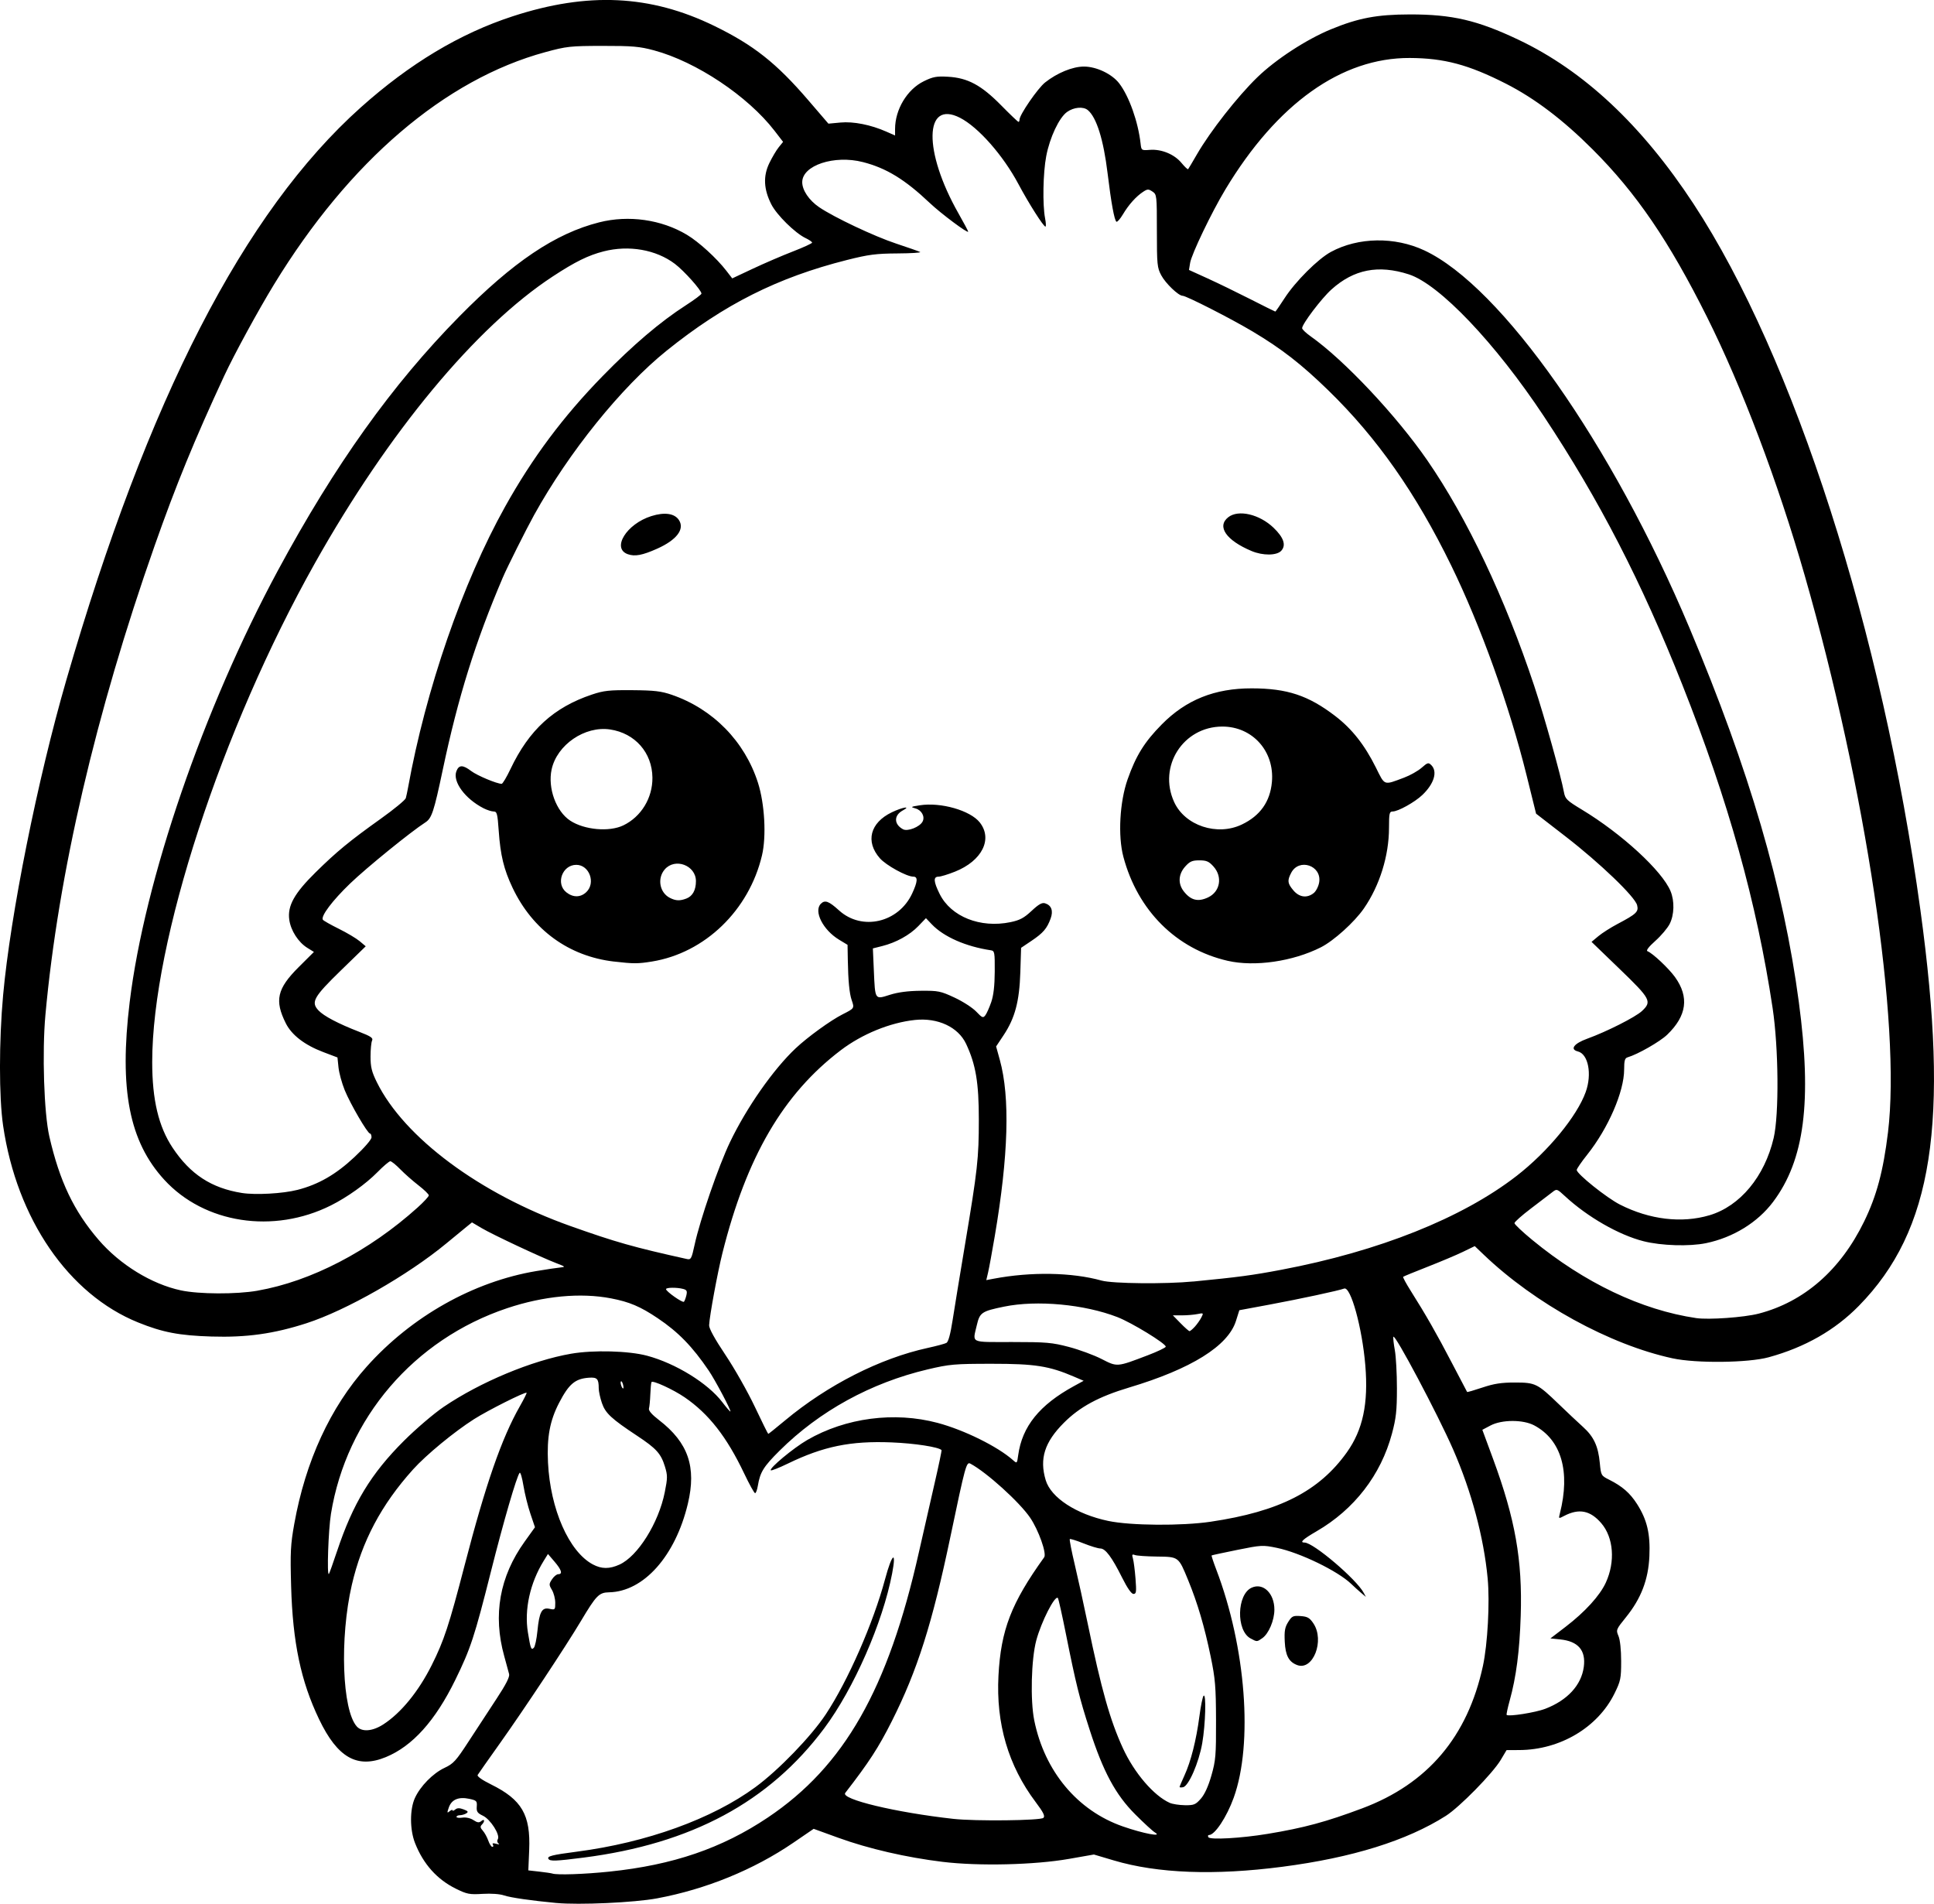 <?xml version="1.0" encoding="UTF-8" standalone="no"?>
<!-- Created with Inkscape (http://www.inkscape.org/) -->

<svg
   width="258.994mm"
   height="254.922mm"
   viewBox="0 0 258.994 254.922"
   version="1.1"
   id="svg1"
   xml:space="preserve"
   xmlns="http://www.w3.org/2000/svg"
   xmlns:svg="http://www.w3.org/2000/svg"><defs
     id="defs1" /><g
     id="layer1"
     transform="translate(-632.556,171.432)"><path
       style="fill:#000000"
       d="m 707.046,83.384 c -3.322,-0.313 -6.136,-0.72 -6.978,-1.008 -0.577,-0.198 -1.728,-0.282 -2.89,-0.211 -1.746,0.107 -2.087,0.041 -3.572,-0.691 -2.522,-1.242 -4.36,-3.295 -5.47,-6.111 -0.705,-1.788 -0.715,-4.498 -0.022,-6.024 0.721,-1.589 2.419,-3.318 3.97,-4.045 1.196,-0.56 1.54,-0.938 3.241,-3.558 1.046,-1.612 2.722,-4.174 3.724,-5.693 1.258,-1.908 1.779,-2.93 1.685,-3.307 -0.075,-0.3 -0.368,-1.379 -0.652,-2.398 -1.538,-5.525 -0.625,-10.658 2.726,-15.329 l 1.389,-1.936 -0.615,-1.819 c -0.338,-1 -0.757,-2.688 -0.93,-3.751 -0.173,-1.063 -0.4,-1.837 -0.505,-1.72 -0.388,0.435 -2.156,6.507 -3.836,13.177 -2.212,8.782 -2.731,10.363 -4.785,14.556 -2.684,5.481 -5.735,8.871 -9.306,10.339 -3.825,1.573 -6.46,0.082 -8.924,-5.052 -2.452,-5.107 -3.543,-10.299 -3.755,-17.859 -0.127,-4.531 -0.075,-5.546 0.425,-8.334 1.502,-8.379 4.822,-15.586 9.688,-21.034 6.016,-6.735 14.302,-11.401 22.751,-12.812 1.305,-0.218 2.73,-0.431 3.167,-0.473 0.749,-0.073 0.72,-0.105 -0.529,-0.584 -2.063,-0.791 -8.479,-3.801 -9.953,-4.671 l -1.329,-0.784 -0.74,0.6 c -0.407,0.33 -1.619,1.326 -2.693,2.214 -5.152,4.259 -13.402,8.968 -18.726,10.688 -4.38,1.415 -8.031,1.926 -12.728,1.78 -4.328,-0.134 -6.538,-0.558 -9.815,-1.882 -9.327,-3.768 -16.253,-13.859 -18.087,-26.357 -0.557,-3.798 -0.557,-11.322 2.6e-4,-17.462 0.98,-10.789 4.613,-28.904 8.465,-42.201 10.903,-37.639 23.774,-62.67 39.425,-76.673 6.572,-5.88 13.27,-9.899 20.347,-12.208 10.059,-3.282 18.448,-2.882 27.002,1.287 5.271,2.569 8.313,4.974 12.597,9.961 l 2.686,3.127 1.619,-0.151 c 1.737,-0.162 4.065,0.301 6.153,1.225 l 1.154,0.51 v -0.863 c 0,-2.618 1.618,-5.309 3.848,-6.4 1.228,-0.601 1.703,-0.689 3.233,-0.603 2.654,0.15 4.462,1.122 7.132,3.835 1.196,1.215 2.237,2.209 2.315,2.209 0.078,0 0.141,-0.139 0.141,-0.309 0,-0.644 2.444,-4.195 3.419,-4.967 1.617,-1.281 3.682,-2.128 5.194,-2.131 1.685,-0.003 3.775,0.994 4.743,2.263 1.321,1.732 2.528,5.136 2.855,8.053 0.103,0.915 0.117,0.925 1.243,0.838 1.554,-0.12 3.279,0.593 4.232,1.748 0.434,0.526 0.834,0.903 0.889,0.839 0.055,-0.065 0.591,-0.966 1.19,-2.002 1.781,-3.081 5.434,-7.74 8.076,-10.301 2.486,-2.409 6.586,-5.08 9.883,-6.436 3.663,-1.508 6.146,-1.975 10.53,-1.983 5.669,-0.01 9.051,0.777 14.552,3.387 8.775,4.162 16.521,11.422 23.455,21.983 13.455,20.493 25.29,57.34 30.383,94.591 3.901,28.533 1.671,42.854 -8.246,52.965 -3.201,3.263 -7.213,5.552 -12.075,6.885 -2.744,0.753 -9.701,0.83 -12.879,0.142 -8.399,-1.817 -18.424,-7.319 -25.28,-13.875 l -1.203,-1.15 -1.578,0.765 c -0.868,0.421 -3.002,1.321 -4.742,2.002 -1.74,0.68 -3.211,1.285 -3.269,1.343 -0.058,0.058 0.389,0.89 0.994,1.848 2.043,3.234 3.512,5.806 5.519,9.66 1.099,2.11 2.022,3.871 2.052,3.912 0.03,0.042 0.954,-0.226 2.053,-0.595 1.541,-0.517 2.535,-0.671 4.334,-0.67 2.764,0.001 3.022,0.129 5.906,2.911 1.091,1.053 2.54,2.415 3.218,3.027 1.457,1.313 2.047,2.581 2.261,4.858 0.154,1.635 0.178,1.679 1.242,2.213 1.764,0.885 2.796,1.784 3.734,3.249 1.349,2.11 1.796,3.989 1.662,6.995 -0.14,3.143 -1.111,5.672 -3.143,8.183 -1.319,1.63 -1.342,1.689 -0.995,2.513 0.214,0.508 0.356,1.846 0.356,3.363 0,2.325 -0.069,2.658 -0.891,4.329 -2.237,4.545 -7.281,7.544 -12.735,7.573 l -1.72,0.009 -0.774,1.303 c -1.065,1.794 -5.515,6.33 -7.358,7.501 -5.235,3.324 -12.548,5.601 -21.898,6.817 -9.078,1.181 -16.695,0.894 -22.569,-0.851 l -2.663,-0.791 -3.325,0.584 c -4.631,0.813 -12.101,0.988 -16.951,0.397 -4.853,-0.591 -9.904,-1.756 -13.912,-3.209 l -3.34,-1.211 -2.735,1.869 c -5.276,3.605 -11.703,6.227 -18.244,7.443 -3.052,0.568 -10.432,0.904 -13.494,0.615 z m 7.144,-4.202 c 8.477,-0.876 15.058,-3.125 21.195,-7.243 10.228,-6.864 16.1,-17.172 20.219,-35.49 0.605,-2.692 1.554,-6.859 2.109,-9.26 0.554,-2.401 0.973,-4.403 0.929,-4.448 -0.393,-0.414 -3.602,-0.907 -6.71,-1.031 -5.46,-0.218 -9.11,0.529 -13.871,2.838 -1.179,0.572 -2.205,0.978 -2.281,0.903 -0.259,-0.259 3.022,-2.988 4.89,-4.068 5.142,-2.971 11.659,-3.825 17.441,-2.286 3.541,0.942 8.034,3.159 10.083,4.973 0.556,0.493 0.558,0.491 0.715,-0.65 0.527,-3.842 2.848,-6.721 7.451,-9.24 l 1.315,-0.719 -1.293,-0.554 c -3.335,-1.43 -5.224,-1.726 -10.993,-1.723 -5.024,0.002 -5.658,0.058 -8.599,0.751 -7.596,1.791 -14.495,5.578 -19.843,10.893 -2.148,2.135 -2.601,2.867 -2.903,4.691 -0.09,0.546 -0.257,0.992 -0.369,0.992 -0.113,0 -0.771,-1.189 -1.463,-2.642 -2.333,-4.901 -4.74,-7.981 -7.965,-10.192 -1.532,-1.05 -4.297,-2.32 -4.445,-2.041 -0.056,0.105 -0.126,0.845 -0.157,1.646 -0.031,0.8 -0.112,1.647 -0.18,1.881 -0.083,0.284 0.366,0.805 1.345,1.56 3.914,3.02 5.036,6.279 3.859,11.211 -1.669,6.993 -5.909,11.758 -10.545,11.851 -1.351,0.027 -1.714,0.397 -3.766,3.834 -2.043,3.422 -7.592,11.799 -10.838,16.362 -1.553,2.183 -2.902,4.101 -2.998,4.263 -0.107,0.18 0.586,0.67 1.784,1.262 4.132,2.042 5.314,4.07 5.117,8.776 l -0.115,2.739 1.474,0.166 c 0.811,0.091 1.593,0.207 1.738,0.257 0.629,0.217 4.246,0.094 7.673,-0.26 z m -8.185,-1.696 c -0.224,-0.362 0.456,-0.536 3.793,-0.971 9.364,-1.22 18.121,-4.384 23.922,-8.645 3.104,-2.28 7.459,-6.785 9.418,-9.742 2.968,-4.481 6.365,-12.226 7.946,-18.113 0.921,-3.432 1.55,-3.944 0.946,-0.77 -1.257,6.599 -5.139,15.452 -9.098,20.752 -7.373,9.869 -17.782,15.461 -32.226,17.312 -3.707,0.475 -4.497,0.505 -4.7,0.176 z m -7.443,-1.908 c -0.123,-0.199 0.02,-0.236 0.447,-0.115 0.365,0.103 0.496,0.085 0.312,-0.045 -0.186,-0.131 -0.227,-0.367 -0.1,-0.574 0.349,-0.565 -0.978,-2.658 -1.993,-3.142 -0.748,-0.357 -0.877,-0.549 -0.826,-1.228 0.056,-0.741 -0.024,-0.824 -0.997,-1.033 -1.43,-0.308 -2.372,0.087 -2.742,1.148 -0.256,0.735 -0.243,0.8 0.1,0.516 0.216,-0.18 0.393,-0.238 0.393,-0.129 0,0.108 0.164,0.061 0.365,-0.106 0.266,-0.221 0.567,-0.226 1.116,-0.017 0.6,0.228 0.673,0.335 0.363,0.531 -0.213,0.135 -0.596,0.247 -0.851,0.249 -0.255,0.002 -0.463,0.102 -0.463,0.223 0,0.12 0.357,0.166 0.794,0.102 0.475,-0.07 1.067,0.062 1.473,0.328 0.533,0.349 0.76,0.377 1.058,0.13 0.454,-0.377 0.512,0.04 0.068,0.485 -0.239,0.239 -0.209,0.425 0.129,0.798 0.242,0.268 0.572,0.866 0.734,1.329 0.162,0.463 0.408,0.843 0.548,0.843 0.14,0 0.173,-0.132 0.073,-0.293 z m 103.734,-1.444 c 4.877,-0.806 7.847,-1.607 12.694,-3.426 8.76,-3.286 14.102,-9.587 16.151,-19.051 0.635,-2.932 0.938,-8.539 0.636,-11.74 -0.521,-5.505 -2.162,-11.632 -4.623,-17.26 -2.061,-4.712 -7.831,-15.59 -8.001,-15.082 -0.049,0.145 0.038,0.948 0.193,1.785 0.155,0.836 0.281,3.136 0.28,5.11 -5.6e-4,2.998 -0.11,3.999 -0.666,6.073 -1.482,5.532 -5.041,10.14 -10.095,13.071 -1.844,1.07 -2.315,1.512 -1.608,1.51 1.174,-0.004 6.969,4.926 7.933,6.748 l 0.28,0.529 -0.626,-0.529 c -0.344,-0.291 -0.946,-0.837 -1.337,-1.212 -1.806,-1.736 -6.885,-4.195 -9.976,-4.831 -1.87,-0.385 -2.064,-0.374 -5.292,0.279 -1.843,0.373 -3.385,0.706 -3.427,0.74 -0.042,0.034 0.236,0.881 0.618,1.881 3.97,10.404 4.957,23.302 2.339,30.562 -0.934,2.588 -2.524,4.992 -3.303,4.992 -0.148,0 -0.186,0.135 -0.085,0.3 0.227,0.368 4.407,0.131 7.916,-0.449 z m 3.969,-22.608 c -1.112,-0.418 -1.568,-1.277 -1.66,-3.125 -0.071,-1.431 0.016,-1.933 0.461,-2.641 0.498,-0.794 0.651,-0.867 1.659,-0.794 0.925,0.068 1.212,0.231 1.715,0.98 1.542,2.296 -0.049,6.379 -2.174,5.58 z m -6.247,-3.569 c -1.944,-1.057 -1.834,-5.886 0.155,-6.792 1.544,-0.703 3.052,0.761 3.043,2.955 -0.006,1.426 -0.76,3.205 -1.611,3.801 -0.732,0.513 -0.709,0.512 -1.587,0.035 z m -12.803,25.982 c -0.291,-0.172 -1.482,-1.266 -2.647,-2.432 -2.619,-2.62 -4.279,-5.704 -6.083,-11.293 -1.377,-4.269 -1.853,-6.188 -3.187,-12.857 -0.513,-2.566 -0.998,-4.731 -1.078,-4.811 -0.398,-0.398 -2.218,3.177 -2.89,5.675 -0.675,2.509 -0.815,8.031 -0.272,10.712 1.381,6.813 5.769,12.073 11.845,14.196 2.773,0.969 5.424,1.467 4.311,0.81 z m -14.927,-1.953 c 0.24,-0.24 -10e-4,-0.73 -1.045,-2.117 -3.66,-4.865 -5.317,-10.496 -4.977,-16.914 0.325,-6.134 1.708,-9.717 6.122,-15.86 0.362,-0.504 -0.749,-3.638 -1.879,-5.299 -1.423,-2.092 -5.823,-6.073 -8.002,-7.239 -0.534,-0.286 -0.673,0.224 -2.686,9.834 -2.431,11.603 -4.427,17.883 -7.829,24.637 -1.795,3.564 -3.065,5.519 -6.245,9.62 -0.652,0.841 6.753,2.617 14.481,3.474 2.967,0.329 11.694,0.23 12.06,-0.136 z m 21.079,-2.564 c 0.51,-0.581 1.003,-1.664 1.416,-3.109 0.574,-2.009 0.632,-2.702 0.618,-7.377 -0.013,-4.508 -0.103,-5.586 -0.714,-8.542 -0.83,-4.019 -1.761,-7.175 -3.022,-10.244 -1.297,-3.156 -1.242,-3.115 -4.192,-3.153 -1.368,-0.018 -2.69,-0.109 -2.937,-0.204 -0.372,-0.143 -0.417,-0.062 -0.262,0.468 0.103,0.352 0.258,1.563 0.345,2.69 0.138,1.785 0.103,2.051 -0.273,2.051 -0.276,0 -0.824,-0.786 -1.522,-2.183 -1.374,-2.752 -2.235,-3.903 -2.919,-3.903 -0.295,0 -1.31,-0.309 -2.254,-0.687 -0.945,-0.378 -1.77,-0.634 -1.834,-0.57 -0.064,0.064 0.234,1.594 0.662,3.399 0.428,1.805 1.211,5.366 1.739,7.912 1.837,8.86 2.991,12.945 4.719,16.702 1.52,3.307 4.128,6.349 6.263,7.307 0.364,0.163 1.274,0.305 2.023,0.315 1.225,0.016 1.44,-0.071 2.145,-0.874 z m -2.845,-1.57 c 0,-0.066 0.298,-0.77 0.661,-1.564 0.854,-1.864 1.575,-4.722 1.99,-7.88 0.181,-1.382 0.433,-2.627 0.559,-2.765 0.38,-0.416 0.26,3.839 -0.178,6.355 -0.455,2.61 -1.825,5.751 -2.569,5.888 -0.255,0.047 -0.463,0.032 -0.463,-0.034 z M 683.872,59.481 c 2.368,-1.522 4.724,-4.401 6.494,-7.934 1.646,-3.285 2.321,-5.334 4.402,-13.348 2.832,-10.908 4.957,-17.026 7.406,-21.329 0.538,-0.946 0.945,-1.757 0.903,-1.802 -0.159,-0.172 -5.178,2.346 -7.046,3.535 -2.658,1.691 -6.41,4.785 -8.159,6.727 -4.259,4.729 -6.853,9.625 -8.205,15.482 -1.639,7.101 -1.294,16.766 0.676,18.943 0.687,0.759 2.092,0.65 3.529,-0.274 z m 155.611,-2.095 c 2.977,-1.139 4.841,-3.164 5.169,-5.612 0.296,-2.217 -0.746,-3.433 -3.156,-3.68 l -1.314,-0.135 2.023,-1.547 c 2.605,-1.993 4.596,-4.178 5.398,-5.927 1.285,-2.799 1.04,-6.026 -0.602,-7.945 -1.473,-1.721 -2.993,-2.022 -4.979,-0.985 -0.755,0.394 -0.756,0.394 -0.572,-0.332 1.425,-5.62 0.191,-9.855 -3.435,-11.788 -1.49,-0.795 -4.338,-0.788 -5.856,0.013 l -1.093,0.577 1.421,3.851 c 2.986,8.092 3.959,13.594 3.718,21.041 -0.154,4.766 -0.602,8.208 -1.479,11.373 -0.276,0.997 -0.458,1.857 -0.404,1.912 0.254,0.254 3.851,-0.314 5.16,-0.815 z M 704.525,46.979 c 0.252,-2.578 0.594,-3.209 1.614,-2.985 0.748,0.164 0.775,0.136 0.775,-0.802 0,-0.535 -0.199,-1.309 -0.441,-1.719 -0.413,-0.698 -0.412,-0.792 0.006,-1.43 0.246,-0.376 0.623,-0.683 0.838,-0.683 0.616,0 0.444,-0.576 -0.505,-1.684 l -0.876,-1.023 -0.567,0.917 c -1.834,2.967 -2.619,6.52 -2.118,9.585 0.359,2.197 0.441,2.411 0.793,2.059 0.159,-0.159 0.375,-1.164 0.48,-2.234 z m -26.845,-10.664 c 2.143,-6.432 4.554,-10.413 8.977,-14.823 1.622,-1.617 3.994,-3.642 5.319,-4.541 4.897,-3.321 11.813,-6.206 17.055,-7.114 2.982,-0.517 7.724,-0.391 10.186,0.27 3.834,1.029 8.136,3.684 10.064,6.212 0.559,0.733 1.05,1.299 1.09,1.259 0.123,-0.123 -2.03,-4.19 -2.895,-5.467 -2.185,-3.226 -4.091,-5.184 -6.845,-7.032 -2.331,-1.564 -3.773,-2.177 -6.244,-2.653 -4.087,-0.788 -9.025,-0.321 -13.918,1.316 -12.471,4.173 -21.515,14.73 -23.593,27.54 -0.346,2.136 -0.56,8.336 -0.278,8.054 0.062,-0.062 0.548,-1.421 1.081,-3.021 z m 37.838,1.756 c 2.454,-1.115 5.241,-5.571 6.063,-9.694 0.382,-1.915 0.383,-2.247 0.017,-3.44 -0.53,-1.724 -1.149,-2.409 -3.704,-4.099 -3.481,-2.302 -4.268,-3.034 -4.736,-4.409 -0.233,-0.683 -0.423,-1.568 -0.423,-1.966 0,-1.267 -0.209,-1.492 -1.314,-1.413 -1.844,0.131 -2.675,0.83 -3.988,3.357 -1.242,2.39 -1.656,4.609 -1.491,8.004 0.303,6.239 2.807,11.931 6,13.637 1.175,0.628 2.231,0.635 3.578,0.023 z m 79.194,-5.742 c 9.165,-1.361 14.492,-4.077 18.209,-9.286 2.146,-3.008 2.897,-6.536 2.475,-11.631 -0.419,-5.058 -1.958,-10.637 -2.841,-10.298 -0.704,0.27 -5.913,1.389 -10.029,2.154 l -4.003,0.744 -0.454,1.441 c -1.055,3.347 -5.988,6.421 -14.294,8.907 -4.081,1.221 -6.624,2.596 -8.754,4.732 -2.584,2.592 -3.285,4.805 -2.43,7.67 0.702,2.352 4.086,4.561 8.373,5.465 3,0.633 9.834,0.684 13.749,0.103 z M 737.687,18.77 c 5.702,-4.748 12.716,-8.313 19.1,-9.707 1.164,-0.254 2.293,-0.557 2.509,-0.672 0.26,-0.139 0.541,-1.173 0.835,-3.075 0.244,-1.576 0.982,-6.08 1.641,-10.009 1.698,-10.125 1.862,-11.605 1.865,-16.801 0.002,-4.962 -0.406,-7.396 -1.707,-10.163 -1.056,-2.247 -3.783,-3.521 -6.842,-3.198 -3.33,0.352 -7.081,1.882 -9.942,4.057 -7.708,5.857 -12.62,14.278 -15.846,27.163 -0.656,2.619 -1.719,8.381 -1.782,9.657 -0.021,0.426 0.757,1.841 2.183,3.971 1.219,1.82 2.99,4.946 3.936,6.945 0.946,2 1.757,3.636 1.802,3.636 0.045,2.2e-5 1.057,-0.812 2.249,-1.804 z M 715.984,13.949 c -0.078,-0.297 -0.2,-0.481 -0.272,-0.408 -0.143,0.143 0.11,0.948 0.298,0.948 0.064,0 0.052,-0.243 -0.025,-0.54 z m 70.239,-3.888 c 1.346,-0.513 2.447,-1.039 2.447,-1.169 0,-0.428 -4.552,-3.212 -6.472,-3.957 -4.421,-1.716 -10.776,-2.305 -15.169,-1.405 -3.016,0.618 -3.269,0.79 -3.664,2.492 -0.569,2.452 -0.996,2.249 4.734,2.249 4.584,0 5.343,0.066 7.606,0.661 1.382,0.364 3.347,1.088 4.366,1.609 2.118,1.085 2.028,1.092 6.152,-0.481 z m 6.337,-3.84 c 0.298,-0.327 0.69,-0.881 0.87,-1.23 0.319,-0.618 0.306,-0.63 -0.529,-0.463 -0.471,0.094 -1.402,0.171 -2.068,0.171 h -1.211 l 1.033,1.058 c 0.568,0.582 1.108,1.058 1.198,1.058 0.091,0 0.409,-0.268 0.707,-0.595 z m 75.5,-1.748 c 6.097,-1.584 10.959,-5.83 14.133,-12.34 1.677,-3.44 2.56,-6.737 3.195,-11.932 1.767,-14.451 -2.949,-45.98 -11.155,-74.588 -3.576,-12.466 -8.408,-25.248 -13.072,-34.577 -5.108,-10.218 -9.468,-16.608 -15.321,-22.458 -3.977,-3.975 -7.755,-6.839 -11.604,-8.799 -5.016,-2.553 -8.285,-3.428 -12.889,-3.448 -9.141,-0.04 -17.777,6.116 -24.69,17.599 -1.846,3.066 -4.533,8.663 -4.724,9.838 l -0.154,0.946 2.48,1.127 c 1.364,0.62 3.948,1.875 5.742,2.788 1.794,0.913 3.298,1.661 3.342,1.661 0.044,0 0.599,-0.804 1.234,-1.786 1.451,-2.247 4.477,-5.269 6.217,-6.209 3.656,-1.976 8.542,-2.053 12.506,-0.198 10.311,4.825 25.146,25.942 35.493,50.526 8.03,19.077 12.601,34.713 14.658,50.139 1.775,13.311 0.761,21.154 -3.46,26.757 -2.069,2.747 -5.345,4.761 -8.968,5.512 -2.225,0.461 -5.998,0.345 -8.374,-0.259 -3.313,-0.841 -7.507,-3.249 -10.524,-6.04 -1.07,-0.99 -1.09,-0.996 -1.694,-0.522 -0.336,0.264 -1.613,1.239 -2.837,2.166 -1.225,0.927 -2.226,1.816 -2.226,1.974 0,0.159 1.072,1.17 2.381,2.248 6.979,5.742 14.622,9.385 21.96,10.468 1.668,0.246 6.412,-0.092 8.349,-0.595 z m -143.588,-2.455 c 0.134,-0.57 0.056,-0.726 -0.429,-0.856 -0.839,-0.225 -2.316,-0.204 -2.296,0.032 0.026,0.322 2.217,1.86 2.397,1.683 0.09,-0.089 0.238,-0.476 0.328,-0.859 z m -57.433,-0.623 c 7.169,-1.25 14.947,-5.29 21.445,-11.14 0.823,-0.741 1.497,-1.471 1.497,-1.621 0,-0.151 -0.625,-0.757 -1.389,-1.348 -0.764,-0.591 -1.86,-1.558 -2.435,-2.149 -0.575,-0.591 -1.175,-1.075 -1.332,-1.075 -0.157,0 -0.937,0.663 -1.732,1.473 -1.532,1.56 -4.041,3.352 -6.217,4.44 -7.702,3.851 -16.951,2.428 -22.323,-3.434 -4.693,-5.121 -6.052,-12.096 -4.632,-23.777 1.985,-16.335 9.876,-39.313 19.853,-57.811 7.612,-14.114 15.304,-24.884 24.282,-34 7.206,-7.318 12.869,-11.128 18.743,-12.614 3.946,-0.998 8.322,-0.378 11.737,1.662 1.594,0.952 3.988,3.135 5.293,4.827 l 0.785,1.017 2.769,-1.302 c 1.523,-0.716 3.929,-1.752 5.348,-2.301 1.419,-0.549 2.58,-1.084 2.58,-1.187 0,-0.104 -0.392,-0.375 -0.872,-0.604 -1.405,-0.67 -3.87,-3.098 -4.592,-4.523 -1.022,-2.016 -1.107,-3.775 -0.268,-5.513 0.378,-0.781 0.947,-1.742 1.266,-2.135 l 0.58,-0.715 -1.153,-1.495 c -3.577,-4.637 -10.474,-9.237 -16.129,-10.758 -1.945,-0.523 -2.875,-0.604 -6.879,-0.599 -4.349,0.006 -4.815,0.057 -7.673,0.833 -13.463,3.657 -26.258,14.61 -36.333,31.102 -2.124,3.476 -5.369,9.431 -6.682,12.26 -3.984,8.583 -6.455,14.616 -9.314,22.739 -7.885,22.403 -12.908,43.975 -14.623,62.81 -0.457,5.014 -0.193,13.165 0.527,16.301 1.377,5.992 3.276,9.973 6.6,13.836 2.86,3.323 7.089,5.919 11.013,6.76 2.42,0.519 7.416,0.54 10.259,0.044 z M 792.374,0.168 c 6.045,-0.589 7.857,-0.831 11.774,-1.572 13.074,-2.475 24.223,-6.924 31.509,-12.572 4.176,-3.238 8.074,-7.967 9.249,-11.222 0.867,-2.403 0.351,-5.091 -1.044,-5.441 -1.112,-0.279 -0.538,-1.061 1.255,-1.708 2.578,-0.931 6.451,-2.888 7.319,-3.699 1.362,-1.273 1.179,-1.621 -2.973,-5.625 l -3.774,-3.641 0.913,-0.761 c 0.502,-0.418 1.648,-1.15 2.548,-1.625 2.569,-1.358 2.865,-1.641 2.643,-2.526 -0.284,-1.13 -4.964,-5.626 -9.552,-9.176 l -3.978,-3.078 -1.265,-5.106 c -2.32,-9.365 -6.148,-20.024 -10.101,-28.125 -4.719,-9.671 -9.926,-17.094 -16.433,-23.428 -3.627,-3.531 -6.249,-5.571 -10.15,-7.9 -2.885,-1.722 -8.895,-4.788 -9.387,-4.788 -0.551,0 -2.279,-1.656 -2.857,-2.738 -0.546,-1.021 -0.588,-1.444 -0.588,-5.961 0,-4.745 -0.014,-4.872 -0.594,-5.257 -0.53,-0.352 -0.664,-0.348 -1.244,0.031 -0.943,0.618 -1.937,1.725 -2.702,3.01 -0.368,0.619 -0.761,1.068 -0.873,0.999 -0.278,-0.172 -0.71,-2.531 -1.188,-6.489 -0.543,-4.494 -1.481,-7.488 -2.649,-8.458 -0.613,-0.508 -1.872,-0.396 -2.777,0.248 -1.062,0.756 -2.313,3.408 -2.791,5.918 -0.426,2.238 -0.506,6.496 -0.155,8.311 0.12,0.618 0.143,1.124 0.052,1.124 -0.266,0 -2.244,-3.112 -3.616,-5.689 -2.056,-3.861 -5.382,-7.635 -7.832,-8.885 -4.803,-2.45 -4.919,4.49 -0.212,12.785 0.722,1.272 1.312,2.38 1.312,2.461 0,0.306 -3.634,-2.405 -5.159,-3.849 -3.321,-3.143 -5.802,-4.659 -8.936,-5.463 -3.84,-0.985 -8.129,0.436 -8.129,2.693 0,1.074 0.908,2.42 2.253,3.339 1.971,1.348 7.394,3.912 10.315,4.878 1.601,0.529 3.05,1.038 3.221,1.131 0.171,0.093 -1.198,0.179 -3.043,0.19 -2.863,0.018 -3.851,0.146 -6.757,0.879 -9.289,2.343 -16.437,5.938 -24.152,12.147 -6.06,4.876 -13.096,13.603 -17.748,22.01 -1.051,1.9 -3.598,6.985 -4.174,8.334 -3.687,8.635 -5.998,16.033 -8.059,25.797 -1.18,5.59 -1.472,6.473 -2.324,7.02 -1.951,1.254 -7.881,6.07 -10.083,8.19 -2.374,2.285 -3.94,4.366 -3.645,4.843 0.077,0.124 1.035,0.668 2.13,1.209 1.095,0.541 2.355,1.291 2.801,1.666 l 0.811,0.682 -3.302,3.21 c -3.672,3.57 -4.063,4.262 -3.033,5.368 0.713,0.765 2.651,1.784 5.467,2.875 1.549,0.6 1.888,0.829 1.721,1.164 -0.114,0.229 -0.208,1.194 -0.209,2.143 -9.5e-4,1.409 0.154,2.041 0.844,3.44 3.651,7.403 13.795,14.946 25.878,19.244 6.101,2.17 8.506,2.851 15.658,4.435 0.528,0.117 0.615,-0.047 1.021,-1.923 0.717,-3.316 3.212,-10.55 4.732,-13.722 2.219,-4.631 5.799,-9.748 8.794,-12.569 1.613,-1.52 4.678,-3.74 6.285,-4.553 1.605,-0.812 1.599,-0.802 1.215,-1.925 -0.302,-0.886 -0.464,-2.581 -0.513,-5.397 l -0.035,-1.984 -1.142,-0.692 c -2.149,-1.303 -3.422,-3.818 -2.433,-4.807 0.547,-0.547 1.058,-0.361 2.439,0.892 3.064,2.779 7.967,1.646 9.786,-2.262 0.745,-1.599 0.792,-2.26 0.163,-2.26 -0.896,-4.03e-4 -3.652,-1.515 -4.487,-2.466 -1.958,-2.23 -1.306,-4.749 1.59,-6.146 1.435,-0.692 2.675,-0.901 1.473,-0.248 -1.209,0.657 -1.188,1.856 0.044,2.516 0.613,0.328 2.239,-0.313 2.615,-1.032 0.347,-0.663 -0.121,-1.529 -0.949,-1.76 -0.696,-0.194 -0.655,-0.224 0.574,-0.419 2.804,-0.446 6.77,0.688 8.037,2.298 1.758,2.235 0.297,5.138 -3.313,6.583 -0.927,0.371 -1.923,0.675 -2.213,0.675 -0.718,0 -0.673,0.66 0.156,2.324 1.516,3.042 5.449,4.604 9.484,3.766 1.247,-0.259 1.808,-0.559 2.824,-1.509 0.959,-0.897 1.4,-1.144 1.812,-1.013 0.848,0.269 1.114,1.004 0.737,2.037 -0.487,1.337 -0.998,1.933 -2.549,2.977 l -1.406,0.946 -0.103,3.276 c -0.122,3.889 -0.717,6.13 -2.23,8.408 l -1.013,1.525 0.496,1.794 c 1.385,5.01 1.16,12.824 -0.679,23.622 -0.359,2.11 -0.761,4.294 -0.893,4.854 l -0.239,1.017 0.97,-0.185 c 5.007,-0.952 10.491,-0.859 14.469,0.247 1.489,0.414 8.568,0.482 12.297,0.119 z M 714.788,-42.674 c -6.053,-0.705 -10.91,-4.236 -13.59,-9.878 -1.168,-2.46 -1.627,-4.345 -1.856,-7.638 -0.16,-2.295 -0.236,-2.58 -0.682,-2.58 -0.276,0 -0.884,-0.195 -1.349,-0.433 -2.478,-1.267 -4.166,-3.567 -3.638,-4.956 0.332,-0.874 0.865,-0.881 1.988,-0.025 0.782,0.597 3.435,1.709 4.075,1.709 0.133,0 0.666,-0.894 1.185,-1.986 2.486,-5.236 5.788,-8.253 10.908,-9.968 1.582,-0.53 2.322,-0.61 5.405,-0.585 2.951,0.024 3.87,0.132 5.284,0.618 5.522,1.898 9.773,6.239 11.545,11.788 0.899,2.818 1.139,7.163 0.535,9.718 -1.738,7.358 -7.647,13.061 -14.723,14.209 -1.897,0.308 -2.48,0.308 -5.086,0.005 z m 9.688,-8.441 c 0.83,-0.316 1.277,-1.129 1.277,-2.327 0,-2.121 -2.802,-3.171 -4.182,-1.567 -1.031,1.199 -0.682,3.11 0.695,3.807 0.791,0.4 1.332,0.422 2.21,0.088 z m -13.411,-0.853 c 1.304,-1.225 0.416,-3.658 -1.335,-3.658 -1.882,0 -2.792,2.531 -1.324,3.685 0.899,0.707 1.889,0.697 2.659,-0.027 z m 4.969,-8.945 c 2.392,-1.158 3.92,-3.668 3.892,-6.392 -0.035,-3.342 -2.323,-5.947 -5.665,-6.448 -3.386,-0.508 -7.126,2.052 -7.836,5.363 -0.534,2.488 0.604,5.609 2.495,6.848 1.896,1.243 5.236,1.538 7.114,0.629 z m 80.947,18.142 c -6.906,-1.581 -12.077,-6.734 -13.989,-13.941 -0.741,-2.791 -0.49,-7.352 0.569,-10.36 1.123,-3.188 2.256,-5.01 4.581,-7.363 3.256,-3.296 7.084,-4.83 12.039,-4.823 4.743,0.006 7.574,0.943 11.175,3.698 2.247,1.719 3.945,3.871 5.459,6.916 1.222,2.46 0.997,2.38 3.771,1.342 0.806,-0.302 1.862,-0.896 2.346,-1.321 0.805,-0.707 0.916,-0.737 1.301,-0.351 0.865,0.865 0.371,2.499 -1.21,4 -1.015,0.965 -3.245,2.204 -3.965,2.204 -0.437,0 -0.49,0.236 -0.492,2.183 -0.003,3.74 -1.248,7.738 -3.362,10.799 -1.266,1.834 -4.041,4.338 -5.774,5.212 -3.746,1.889 -8.851,2.629 -12.451,1.805 z m -2.631,-8.502 c 1.605,-0.762 1.952,-2.742 0.721,-4.12 -0.621,-0.695 -0.938,-0.834 -1.901,-0.834 -0.962,0 -1.28,0.139 -1.901,0.834 -0.917,1.026 -0.986,2.301 -0.179,3.326 0.945,1.202 1.908,1.436 3.26,0.795 z m 14.144,-0.583 c 0.312,-0.255 0.637,-0.901 0.722,-1.436 0.36,-2.251 -2.708,-3.278 -3.753,-1.257 -0.537,1.038 -0.49,1.406 0.298,2.342 0.791,0.94 1.847,1.075 2.733,0.351 z m -9.636,-9.17 c 2.459,-1.175 3.791,-3.058 4.028,-5.694 0.37,-4.116 -2.608,-7.436 -6.655,-7.422 -5.241,0.019 -8.623,5.33 -6.436,10.108 1.447,3.16 5.753,4.589 9.063,3.008 z m -82.22,-36.194 c -2.211,-0.775 -0.19,-4.056 3.145,-5.105 1.769,-0.556 3.107,-0.365 3.692,0.528 0.801,1.222 -0.298,2.668 -2.921,3.84 -1.969,0.88 -2.971,1.069 -3.917,0.737 z m 83.532,-0.424 c -3.411,-1.43 -4.699,-3.295 -3.129,-4.53 1.347,-1.06 4.172,-0.404 6.061,1.406 1.366,1.309 1.712,2.338 1.037,3.083 -0.594,0.657 -2.455,0.676 -3.97,0.041 z m 61.312,88.941 c 4.091,-1.215 7.384,-5.177 8.596,-10.344 0.736,-3.137 0.665,-12.062 -0.139,-17.397 -2.129,-14.135 -5.927,-27.739 -12.077,-43.259 -5.472,-13.809 -11.141,-24.802 -18.564,-35.999 -6.506,-9.814 -13.993,-17.678 -18.084,-18.994 -4.082,-1.313 -7.352,-0.673 -10.355,2.026 -1.339,1.204 -3.938,4.635 -3.927,5.184 0.003,0.159 0.509,0.645 1.124,1.079 4.507,3.183 11.486,10.6 15.649,16.633 5.322,7.712 10.41,18.448 14.311,30.196 1.333,4.015 3.586,12.074 3.978,14.227 0.164,0.901 0.386,1.116 2.404,2.335 5.332,3.221 10.728,8.179 11.867,10.906 0.555,1.329 0.506,3.18 -0.117,4.402 -0.286,0.561 -1.149,1.581 -1.918,2.267 -0.889,0.793 -1.272,1.295 -1.052,1.379 0.684,0.259 2.846,2.292 3.693,3.473 1.917,2.674 1.573,5.186 -1.056,7.712 -0.971,0.933 -3.942,2.63 -5.298,3.026 -0.37,0.108 -0.463,0.434 -0.463,1.626 0,2.964 -2.131,7.877 -4.949,11.414 -0.771,0.967 -1.401,1.886 -1.401,2.042 2.4e-4,0.523 4.014,3.738 5.795,4.64 3.98,2.017 8.27,2.527 11.982,1.425 z M 672.386,-12.101 c 2.808,-0.718 5.143,-2.06 7.623,-4.381 1.335,-1.249 2.299,-2.362 2.299,-2.656 0,-0.278 -0.09,-0.505 -0.199,-0.505 -0.326,0 -2.642,-3.97 -3.39,-5.811 -0.382,-0.94 -0.756,-2.31 -0.832,-3.044 l -0.138,-1.335 -1.918,-0.727 c -2.478,-0.94 -4.211,-2.273 -5,-3.848 -1.532,-3.058 -1.171,-4.639 1.717,-7.516 l 2.048,-2.04 -0.871,-0.538 c -1.222,-0.755 -2.232,-2.327 -2.432,-3.784 -0.254,-1.854 0.678,-3.527 3.528,-6.334 2.828,-2.785 4.528,-4.184 8.725,-7.179 1.774,-1.266 3.283,-2.508 3.354,-2.761 0.071,-0.253 0.204,-0.876 0.297,-1.385 2.383,-13.181 7.304,-27.432 12.993,-37.63 3.669,-6.576 7.782,-12.084 13.07,-17.5 4.08,-4.18 7.727,-7.281 11.141,-9.477 1.15,-0.74 2.091,-1.444 2.091,-1.564 0,-0.449 -2.324,-3.05 -3.559,-3.985 -2.518,-1.904 -6.158,-2.541 -9.548,-1.67 -2.058,0.528 -3.81,1.392 -6.805,3.356 -10.295,6.748 -21.996,20.849 -31.844,38.378 -12.547,22.331 -21.797,50.687 -21.797,66.817 0,5.061 0.852,8.642 2.727,11.467 2.365,3.562 5.198,5.414 9.282,6.065 1.817,0.29 5.487,0.086 7.438,-0.413 z m 92.91,-25.137 c 0.312,-0.906 0.461,-2.197 0.472,-4.095 0.015,-2.576 -0.021,-2.777 -0.513,-2.851 -3.357,-0.5 -6.324,-1.805 -7.922,-3.484 l -0.778,-0.817 -1.019,1.06 c -1.149,1.196 -2.974,2.205 -4.833,2.673 l -1.255,0.316 0.129,2.937 c 0.175,4.008 0.117,3.918 2.134,3.279 1.112,-0.352 2.444,-0.526 4.151,-0.542 2.346,-0.022 2.648,0.039 4.523,0.912 1.105,0.514 2.41,1.356 2.9,1.871 0.802,0.843 0.924,0.893 1.223,0.499 0.183,-0.24 0.537,-1.032 0.788,-1.76 z"
       id="path324" /></g></svg>

